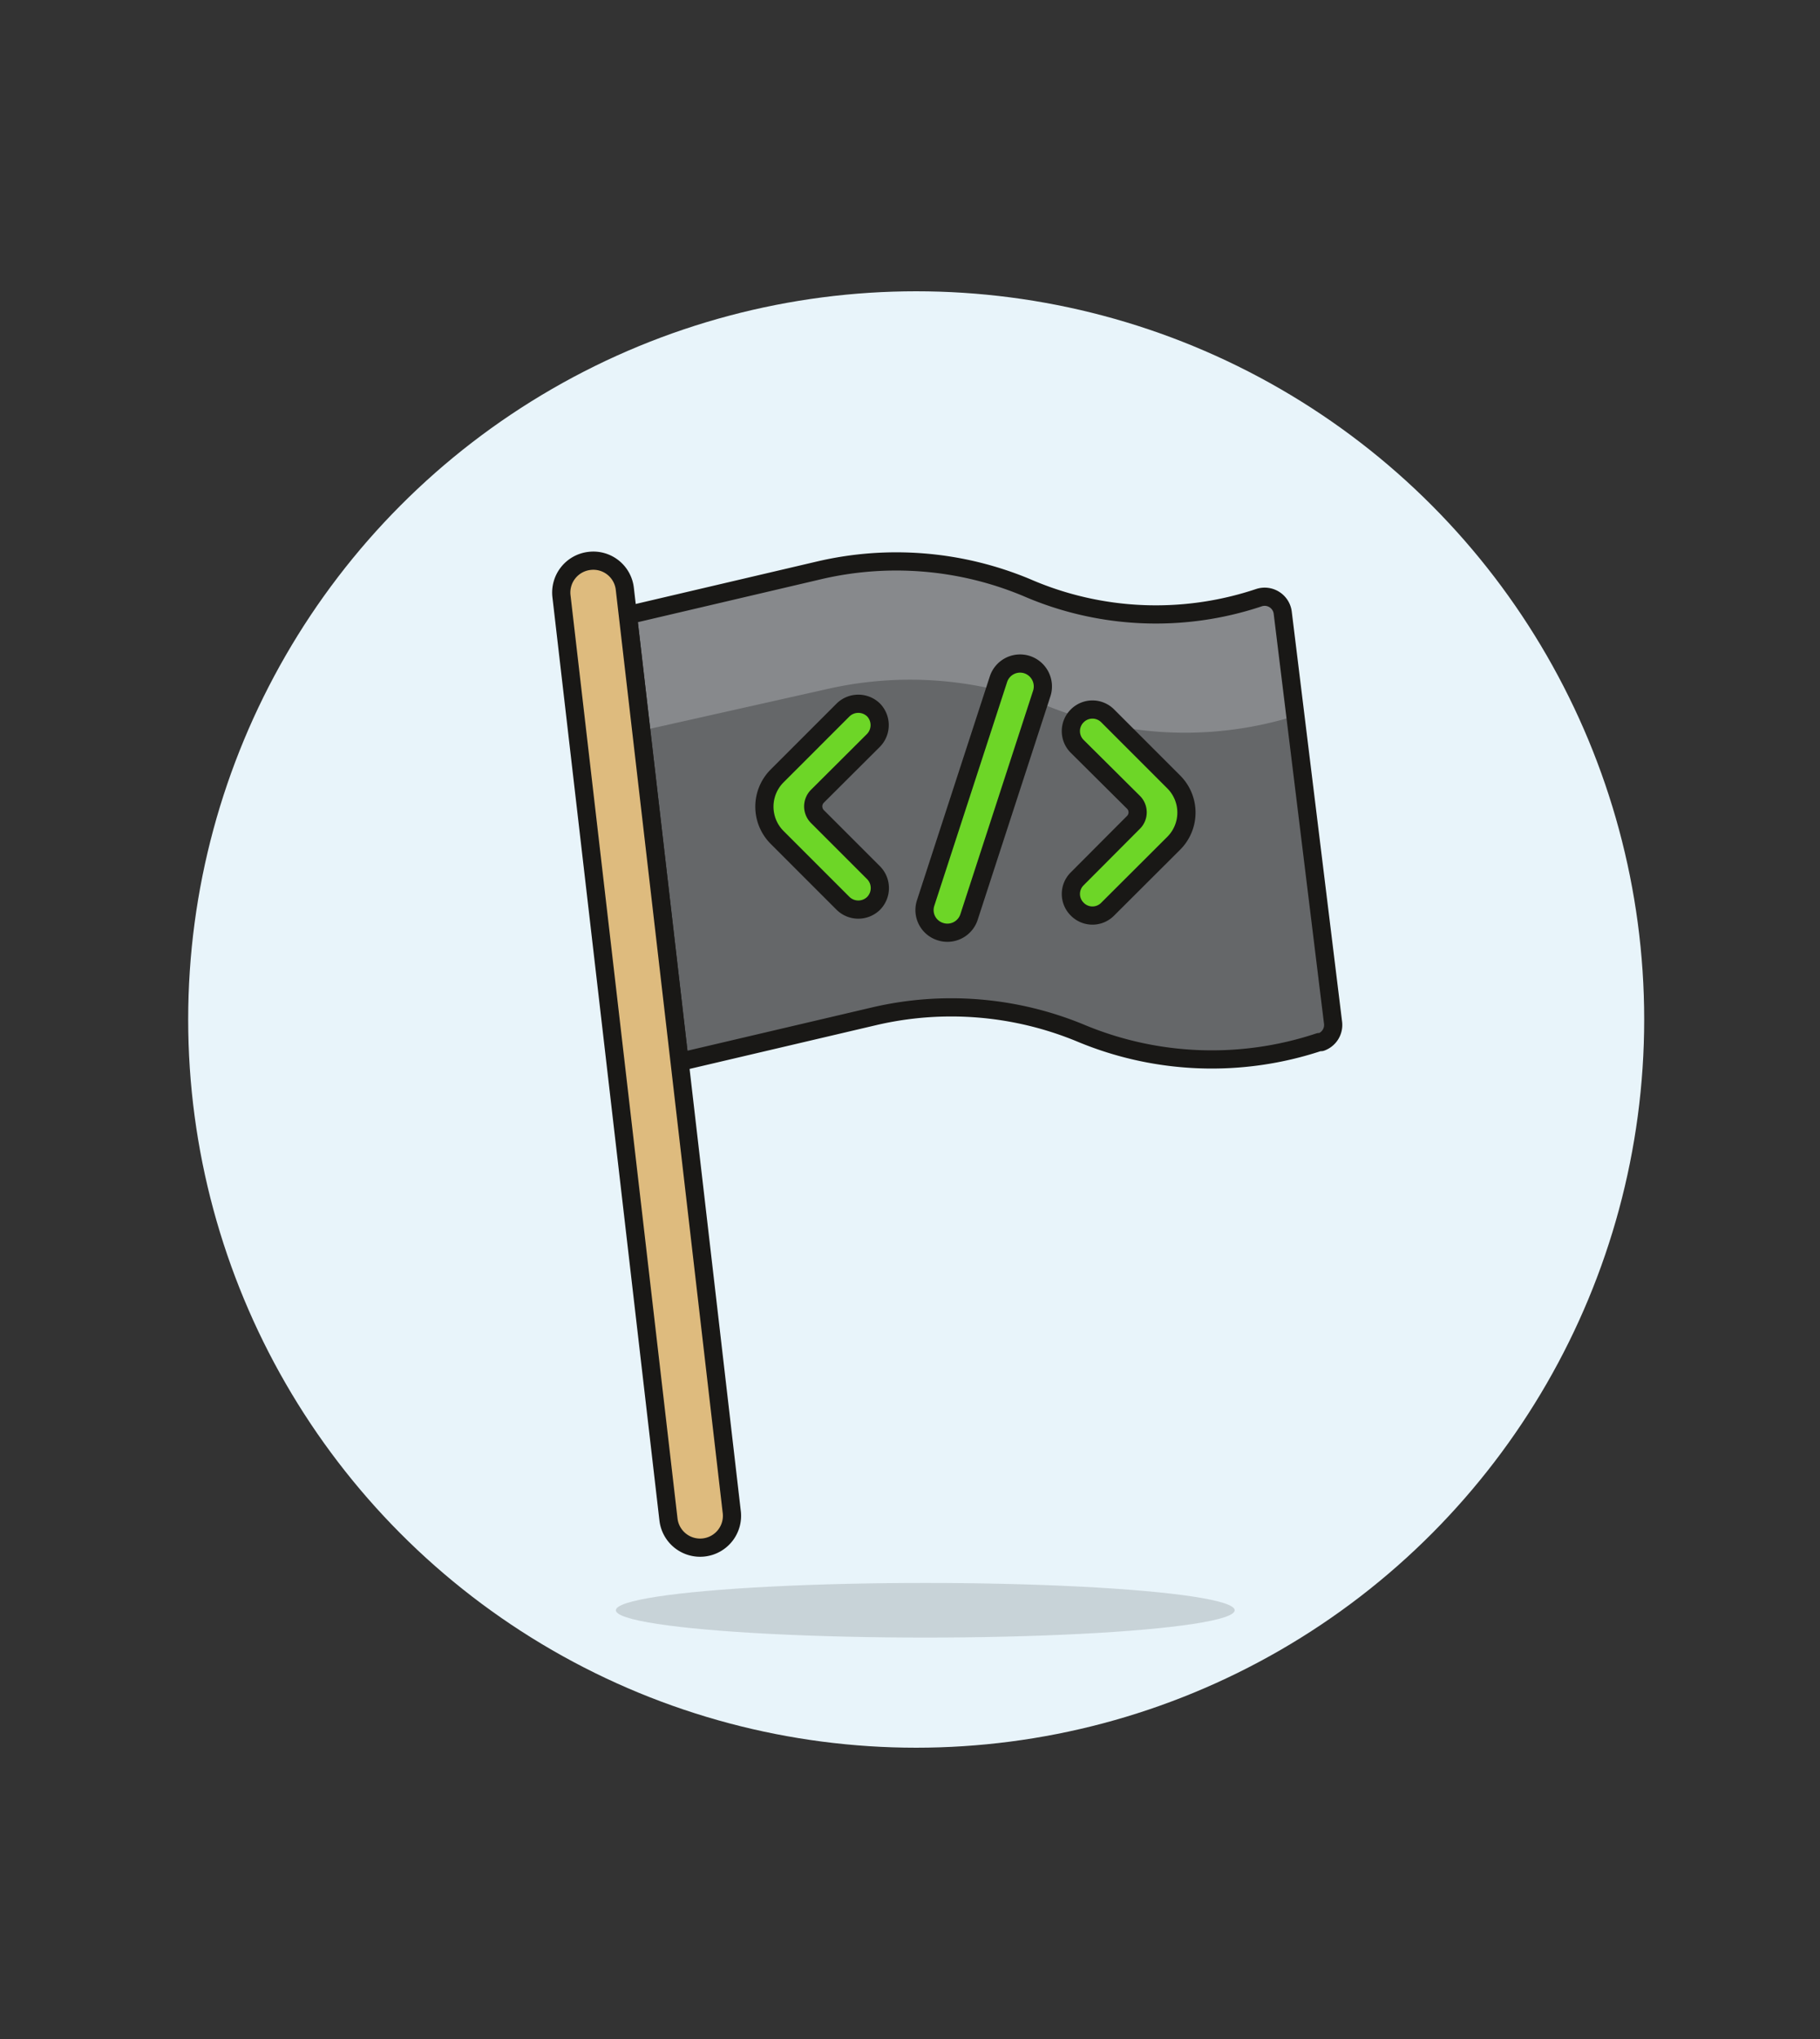 <svg viewBox="0 0 100 112" xmlns="http://www.w3.org/2000/svg"><rect x="0" y="0" width="100" height="112" fill="#333333" stroke="none"/><circle cx="50.34" cy="56" fill="#e8f4fa" r="40"/><path d="m73.24 56.14-2.76-22.48a1 1 0 0 0 -1.31-.83 17.83 17.83 0 0 1 -12.77-.56 18.59 18.59 0 0 0 -11.4-.94l-10.5 2.46 2.84 24.54 10.66-2.5a18.59 18.59 0 0 1 11.43.94 18.68 18.68 0 0 0 13.05.47h.11a1 1 0 0 0 .65-1.1z" fill="#656769"/><path d="m70.48 33.66a1 1 0 0 0 -1.31-.83 17.84 17.84 0 0 1 -12.77-.56 18.59 18.59 0 0 0 -11.4-.94l-10.5 2.46.73 6.35 10.3-2.31a20.45 20.45 0 0 1 12 .94 20.23 20.23 0 0 0 13.64.55z" fill="#87898c"/><g stroke="#191816" stroke-linecap="round" stroke-linejoin="round"><path d="m73.24 56.14-2.76-22.48a1 1 0 0 0 -1.31-.83 17.83 17.83 0 0 1 -12.77-.56 18.59 18.59 0 0 0 -11.4-.94l-10.5 2.46 2.84 24.54 10.66-2.5a18.59 18.59 0 0 1 11.43.94 18.68 18.68 0 0 0 13.05.47h.11a1 1 0 0 0 .65-1.1z" fill="none"/><path d="m38.67 85a1.75 1.75 0 0 1 -1.94-1.53l-5.88-50.72a1.75 1.75 0 0 1 1.54-1.94 1.74 1.74 0 0 1 1.94 1.53l5.87 50.66a1.75 1.75 0 0 1 -1.53 2z" fill="#debb7e"/><path d="m44.92 43.73 3.08-3.07a1.2 1.2 0 0 0 0-1.66 1.2 1.2 0 0 0 -1.68 0l-3.63 3.63a2.39 2.39 0 0 0 0 3.36l3.63 3.63a1.2 1.2 0 0 0 1.68 0 1.2 1.2 0 0 0 0-1.68l-3.07-3.07a.79.79 0 0 1 -.01-1.14z" fill="#6dd627"/><path d="m62.26 44.05-3.07-3.05a1.18 1.18 0 0 1 0-1.68 1.18 1.18 0 0 1 1.67 0l3.64 3.64a2.38 2.38 0 0 1 0 3.35l-3.64 3.63a1.17 1.17 0 0 1 -1.67 0 1.17 1.17 0 0 1 0-1.67l3.07-3.08a.78.78 0 0 0 0-1.14z" fill="#6dd627"/><path d="m51.66 51.17a1.24 1.24 0 0 1 -.8-1.57l4-12.29a1.25 1.25 0 0 1 1.58-.8 1.26 1.26 0 0 1 .8 1.58l-4 12.29a1.25 1.25 0 0 1 -1.58.79z" fill="#6dd627"/></g><ellipse cx="50.84" cy="88.45" fill="#191816" opacity=".15" rx="17" ry="1.5"/></svg>